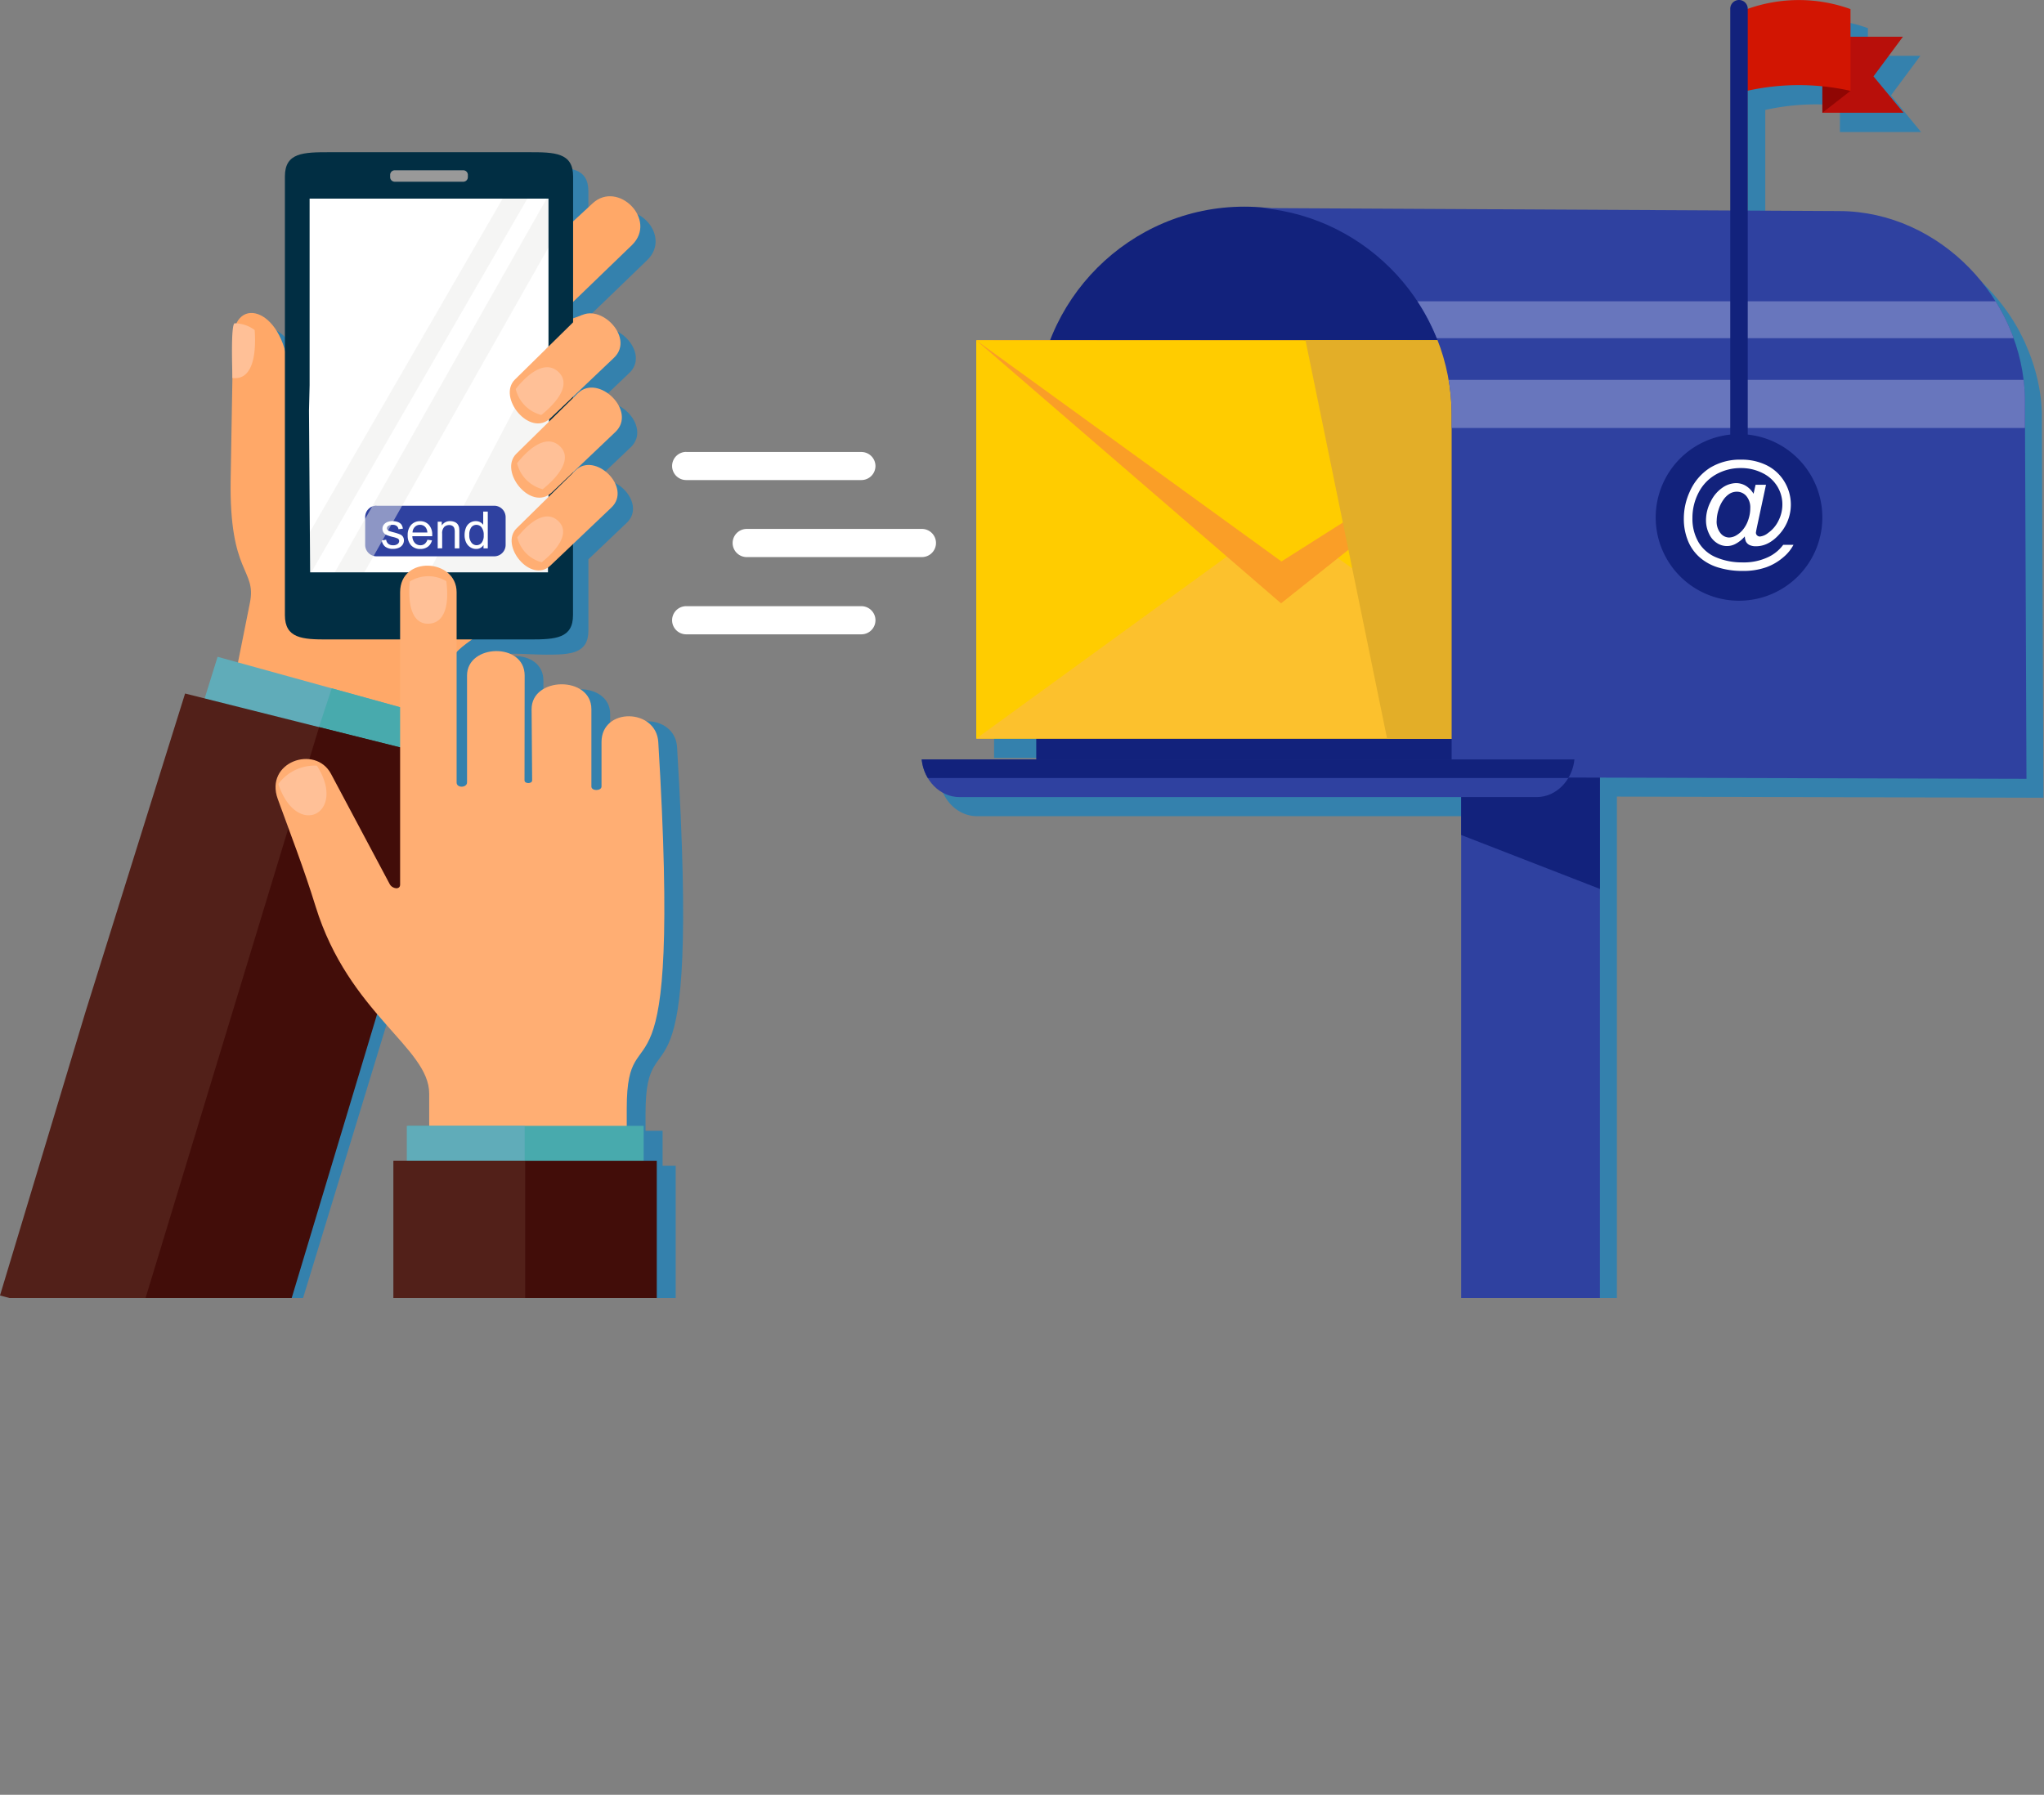 <svg
    xmlns="http://www.w3.org/2000/svg"
    viewBox="0 0 892.51 783.89"
>
    <rect x="0" y="0" width="892.51" height="783.89" fill="#808080" stroke="none"/>
    <clipPath id="a" transform="translate(-246.88 -136.33)">
        <path d="m205.96 36.24h975v667h-975z"></path>
    </clipPath>
    <g clip-path="url(#a)">
        <path
            d="m508 280.45c9.16-3.9 22.4 10.47 13.68 18.77l-17.85 17v.53l2.1-2.07c8.88-8.73 26 7.81 16.35 17l-18.46 17.56v.24l1.08-1.06c8.5-8.36 24.87 7.48 15.66 16.24l-16.75 15.93v31.06c0 10.12-7.56 10.64-18.62 10.61-13.74 0-31.27-3.9-36.22 12.51l-5.66 18.78 3.32.85-3.63 14.67 5.64 1.47-31.35 107.91-50.76 166.37-46-239.5 19.33-63 8 2.06 4-14.06 5.66 1.44 5.1-25.52c3-15-9.12-12-8.4-54l.78-44.24c0-2.91-.82-23.86 1.06-23.89h.69c4.26-8.91 16.66-4.51 21.2 11.73v-75.9c0-10.44 8.08-10.6 19.51-10.58h86.82c11.44 0 19.52.14 19.52 10.58v19.64l8.53-7.9c11-10.19 28.54 7.26 17.1 18.3l-25.64 24.76v7.26l4.16-1.5z"
            fill="#3481ad"
            fill-rule="evenodd"
            transform="translate(-246.88 -136.33)"
        ></path>
        <path
            d="m229.82 163.72-5.39-15.45 29.96-10.73z"
            fill="#ffa868"
            fill-rule="evenodd"
        ></path>
        <path
            d="m475.21 289.33-7.65-28.95 38.1-35.25c11-10.2 28.54 7.25 17.1 18.3z"
            fill="#ffa868"
            fill-rule="evenodd"
            transform="translate(-246.88 -136.33)"
        ></path>
        <path
            d="m431.07 465.17-84.07-20.55 9-45c3-15-9.12-12-8.4-54l1.05-60.9c.35-20.25 23.19-13.69 24.3 15.6l96.6 93.6c-8.1 23.13-23.16 20.49-27.3 34.2l-11.17 37.05z"
            fill="#ffa868"
            fill-rule="evenodd"
            transform="translate(-246.88 -136.33)"
        ></path>
        <path
            d="m349.41 277.54a14.66 14.66 0 0 1 8.67 2.93c.93 13.53-2.14 21.38-8.9 21-.23 0-.61 0-.83-.06 0-2.92-.82-23.87 1.06-23.9z"
            fill="#ffc097"
            fill-rule="evenodd"
            transform="translate(-246.88 -136.33)"
        ></path>
        <path
            d="m176.5 257.25 67.4-127.02v127.02z"
            fill="#fff"
            fill-rule="evenodd"
        ></path>
        <path
            d="m176.5 257.25 67.4-127.02v127.02z"
            fill="#edecea"
            fill-rule="evenodd"
            opacity=".5"
        ></path>
        <path
            d="m243.9 141.69-60.46 115.56h-54.64v-174.71h115.1z"
            fill="#fff"
            fill-rule="evenodd"
        ></path>
        <path
            d="m411.28 357.21h51.38a5 5 0 0 1 5 5v12.15a5 5 0 0 1 -5 4.95h-51.38a5 5 0 0 1 -4.95-4.95v-12.2a5 5 0 0 1 4.95-5z"
            fill="#2f41a0"
            fill-rule="evenodd"
            transform="translate(-246.88 -136.33)"
        ></path>
        <path
            d="m239.71 84.94 4.19 2.38v12.97l-88.93 156.96h-1.8l-8.39-4.76z"
            fill="#edecea"
            fill-rule="evenodd"
            opacity=".5"
        ></path>
        <path
            d="m228.12 82.54 3.44 1.99-96.97 167.74-5.79-3.35v-5.31l93.11-161.07z"
            fill="#edecea"
            fill-rule="evenodd"
            opacity=".5"
        ></path>
        <path
            d="m478.46 415.61c11.06 0 18.62-.49 18.62-10.61l.05-191.62c0-10.44-8.08-10.59-19.52-10.57h-86.82c-11.43 0-19.51.13-19.51 10.57v191.62c0 10.12 7.57 10.65 18.63 10.61zm7.92-192.54v81.51l.27 11.06-.5 70.67h-103.85l-.5-70.67.27-11.06v-81.51z"
            fill="#012e43"
            fill-rule="evenodd"
            transform="translate(-246.88 -136.33)"
        ></path>
        <path
            d="m413.55 372.36 1.95-.32a2.75 2.75 0 0 0 .92 1.8 3.17 3.17 0 0 0 2.1.63 3.08 3.08 0 0 0 2-.56 1.65 1.65 0 0 0 .66-1.3 1.21 1.21 0 0 0 -.59-1.05 9.69 9.69 0 0 0 -2-.67 17.83 17.83 0 0 1 -3-.94 3 3 0 0 1 -1.27-1.11 2.86 2.86 0 0 1 -.44-1.55 3 3 0 0 1 .36-1.44 3.12 3.12 0 0 1 1-1.1 3.94 3.94 0 0 1 1.25-.58 6.23 6.23 0 0 1 1.7-.23 6.8 6.8 0 0 1 2.41.39 3.41 3.41 0 0 1 1.53 1.07 4.33 4.33 0 0 1 .67 1.82l-1.93.26a2.12 2.12 0 0 0 -.76-1.42 2.74 2.74 0 0 0 -1.77-.51 3.22 3.22 0 0 0 -1.94.45 1.33 1.33 0 0 0 -.58 1.05 1.12 1.12 0 0 0 .24.7 1.73 1.73 0 0 0 .76.52c.2.08.77.24 1.74.51a23.45 23.45 0 0 1 2.91.91 2.94 2.94 0 0 1 1.31 1 2.9 2.9 0 0 1 .47 1.69 3.33 3.33 0 0 1 -.57 1.85 3.77 3.77 0 0 1 -1.67 1.35 6.15 6.15 0 0 1 -2.45.47 5.45 5.45 0 0 1 -3.46-.94 4.34 4.34 0 0 1 -1.52-2.78zm19.95-.3 2 .27a4.91 4.91 0 0 1 -1.78 2.77 5.36 5.36 0 0 1 -3.32 1 5.29 5.29 0 0 1 -4-1.57 6.1 6.1 0 0 1 -1.5-4.4 6.44 6.44 0 0 1 1.51-4.55 5.11 5.11 0 0 1 3.92-1.62 5 5 0 0 1 3.8 1.58 6.3 6.3 0 0 1 1.48 4.47v.52h-8.68a4.52 4.52 0 0 0 1.09 2.94 3.26 3.26 0 0 0 2.43 1 3 3 0 0 0 1.85-.58 3.79 3.79 0 0 0 1.21-1.83zm-6.5-3.16h6.48a3.87 3.87 0 0 0 -.74-2.2 3 3 0 0 0 -2.44-1.15 3.15 3.15 0 0 0 -2.28.91 3.57 3.57 0 0 0 -1 2.44zm11 6.93v-11.64h1.77v1.65a4.18 4.18 0 0 1 3.7-1.9 4.94 4.94 0 0 1 1.94.38 3.11 3.11 0 0 1 1.32 1 3.87 3.87 0 0 1 .61 1.45 11.72 11.72 0 0 1 .11 1.92v7.15h-2v-7.07a5.18 5.18 0 0 0 -.23-1.81 1.91 1.91 0 0 0 -.81-.95 2.57 2.57 0 0 0 -1.37-.36 3.2 3.2 0 0 0 -2.17.8 4 4 0 0 0 -.92 3v6.35zm20 0v-1.47a3.62 3.62 0 0 1 -3.25 1.72 4.5 4.5 0 0 1 -2.56-.77 5 5 0 0 1 -1.81-2.13 7.37 7.37 0 0 1 -.64-3.16 8.43 8.43 0 0 1 .58-3.16 4.54 4.54 0 0 1 4.34-2.92 3.94 3.94 0 0 1 1.87.44 4.08 4.08 0 0 1 1.34 1.16v-5.78h2v16.07zm-6.2-5.83a5 5 0 0 0 .95 3.34 2.8 2.8 0 0 0 4.43.05 4.87 4.87 0 0 0 .91-3.22 5.42 5.42 0 0 0 -.93-3.5 2.83 2.83 0 0 0 -2.27-1.11 2.75 2.75 0 0 0 -2.21 1.07 5.31 5.31 0 0 0 -.88 3.37z"
            fill="#fff"
            transform="translate(-246.88 -136.33)"
        ></path>
        <g fill-rule="evenodd">
            <path
                d="m419.24 210.7h29.93a2 2 0 0 1 2 2v1a2 2 0 0 1 -2 2h-29.93a2 2 0 0 1 -2-2v-1a2 2 0 0 1 2-2z"
                fill="#999"
                transform="translate(-246.88 -136.33)"
            ></path>
            <path
                d="m487.26 383.3c-8.58 8.16-22.36-8.8-14.8-16.24l25.72-25.29c8.5-8.36 24.87 7.48 15.66 16.24z"
                fill="#ffae73"
                transform="translate(-246.88 -136.33)"
            ></path>
            <path
                d="m483.47 381.91a14.81 14.81 0 0 1 -10.72-10.91c7-8.78 13.62-11.51 18.14-6.86 3.87 4 1.87 10.16-7.42 17.74z"
                fill="#ffc097"
                transform="translate(-246.88 -136.33)"
            ></path>
            <path
                d="m487.81 351.43c-9 8.52-23.35-9.19-15.45-16.95l26.85-26.4c8.88-8.74 26 7.8 16.35 16.95z"
                fill="#ffae73"
                transform="translate(-246.88 -136.33)"
            ></path>
            <path
                d="m483.86 350a15.46 15.46 0 0 1 -11.2-11.36c7.34-9.17 14.23-12 18.95-7.16 4 4.14 1.94 10.61-7.75 18.52z"
                fill="#ffc097"
                transform="translate(-246.88 -136.33)"
            ></path>
            <path
                d="m487.21 319c-9 8.52-23.35-9.19-15.45-16.95l26.85-26.4c8.88-8.74 26 7.8 16.35 16.95z"
                fill="#ffae73"
                transform="translate(-246.88 -136.33)"
            ></path>
            <path
                d="m483.26 317.58a15.46 15.46 0 0 1 -11.2-11.36c7.34-9.17 14.23-12 18.95-7.16 4 4.14 1.94 10.61-7.75 18.52z"
                fill="#ffc097"
                transform="translate(-246.88 -136.33)"
            ></path>
            <path
                d="m89.14 305.74 5.87-18.88 100.88 27.9-6.31 24.03z"
                fill="#60acb9"
            ></path>
            <path
                d="m144.85 300.62 51.23 14.17-6.31 24.02-51.86-17.06z"
                fill="#48aaad"
            ></path>
            <path
                d="m0 565.81 37.24-123.56 43.58-139.35 116.94 29.35-53.79 171.36-25.84 94.01z"
                fill="#522019"
            ></path>
            <path
                d="m139.33 317.58 58.63 14.64-79.83 265.4-59.07-15.9z"
                fill="#420d09"
            ></path>
            <path
                d="m528.75 630.22v-7.6c0-46.82 24.31 13.58 13.77-160-.89-14.78-24.79-15.27-24.79 0v19.38c0 2-4.42 2.07-4.42 0v-33.77c0-14.64-26.22-14.33-26.11.12l.24 31c0 1.56-3.34 1.57-3.34 0l.06-45.79c0-14.62-25.15-13.85-25.15 0v46.71c0 2.32-4.55 2.56-4.55 0v-57.72h-10.46v423.36h97.92v-200.45h-5.72v-15.24z"
                fill="#3481ad"
                transform="translate(-246.88 -136.33)"
            ></path>
            <path
                d="m434.29 648 86.26-1.43v-26.13c0-46.82 24.31 13.59 13.77-160-.89-14.78-24.79-15.28-24.79 0v19.4c0 2-4.42 2.08-4.42 0v-33.78c0-14.65-26.22-14.34-26.11.11l.24 31c0 1.56-3.33 1.57-3.33 0l.06-45.8c0-14.61-25.16-13.85-25.16 0v46.71c0 2.33-4.55 2.57-4.55 0v-83.08c0-14.73-24.67-16.22-24.67 0v127.7c0 2.37-3.42 1.89-4.55-.24l-25.63-48.15c-6.88-12.91-29.11-5.15-23.24 11 5.71 15.71 11.38 30.29 16.53 46.95 14.46 46.77 49.59 61.65 49.59 81.69v34z"
                fill="#ffae73"
                transform="translate(-246.88 -136.33)"
            ></path>
            <path
                d="m425.82 390.28a15.44 15.44 0 0 1 15.94-.13c1.47 11.66-1.28 18.58-8.05 18.59-5.79 0-9-6-7.89-18.46z"
                fill="#ffc097"
                transform="translate(-246.88 -136.33)"
            ></path>
            <path
                d="m385.24 470.73c13.4 20.86-8.79 32.3-16.82 8a19.76 19.76 0 0 1 16.82-8z"
                fill="#ffc097"
                transform="translate(-246.88 -136.33)"
            ></path>
            <path
                d="m178.15 491.71h102.91v21.24h-102.91z"
                fill="#48aaad"
            ></path>
            <path
                d="m177.63 491.71h51.46v21.24h-51.46z"
                fill="#60acb9"
            ></path>
            <path
                d="m171.87 506.96h114.91v200.45h-114.91z"
                fill="#420d09"
            ></path>
            <path
                d="m171.87 506.96h57.45v200.45h-57.45z"
                fill="#522019"
            ></path>
            <path
                d="m1072.59 178.06 13.12 15.94h-35.44v-11.54a101.39 101.39 0 0 0 -32.58 1.89v52.38l40.13.21c28.39.14 53.69 16.32 68.16 39.5l.35.56c.2.33.4.66.59 1l.33.56.65 1.12.27.49c.23.4.45.81.67 1.22v.05l.13.25.63 1.21.12.25.13.25c.21.41.41.82.61 1.24l.12.25c.22.46.44.93.65 1.4v.09l.12.25c.19.43.38.86.56 1.29l.11.26c.2.47.4.95.59 1.43l.16.38c.17.42.33.84.49 1.26l.23.62a81.66 81.66 0 0 1 4.54 18.69v.25c.06.59.13 1.17.18 1.76v.21q.09.93.15 1.86v.1c0 .65.08 1.3.1 1.95v.06 2l.69 166-186.25-.5v435.97h-60.35v-427.42h-219.08c-6.15 0-11.54-3.78-14.41-9.36l-.06-.12-.12-.24-.06-.12c-.05-.11-.11-.23-.16-.35l-.3-.71-.05-.13-.07-.18-.06-.17-.09-.23-.09-.19-.06-.16-.07-.24v-.15l-.09-.26v-.12l-.09-.3v-.11c0-.1-.05-.21-.08-.31v-.06c0-.12-.06-.24-.08-.37v-.06c0-.11 0-.23-.08-.35v-.05c0-.13 0-.25-.07-.37v-.09c0-.12-.05-.25-.07-.37 0-.13 0-.27-.07-.4 0-.29-.07-.57-.1-.86h50v-9h-26.2v-174h32.06a91.18 91.18 0 0 1 84.84-58.37 91.61 91.61 0 0 1 10.53.62l201.63 1.02v-88.12a3.83 3.83 0 0 1 3.82-3.82 3.82 3.82 0 0 1 3.81 3.82 66.69 66.69 0 0 1 44.88.1v12.08h22.9l-12.86 17.32z"
                fill="#3481ad"
                transform="translate(-246.88 -136.33)"
            ></path>
            <path
                d="m638.02 328.49 60.59 6v441.02h-60.59v-441.02z"
                fill="#2f41a0"
            ></path>
            <path
                d="m698.61 388.25-60.59-23.56v-51.25l60.59 23.56z"
                fill="#12227c"
            ></path>
            <path
                d="m790.19 226.59c50 0 90.84 40.88 90.84 90.84v158.22h-181.67v-158.22c0-50 40.88-90.84 90.83-90.84z"
                fill="#12227c"
                transform="translate(-246.88 -136.33)"
            ></path>
            <path
                d="m934.35 468c-.94 9.23-8 16.46-16.51 16.46h-252c-8.5 0-15.57-7.23-16.51-16.46z"
                fill="#2f41a0"
                transform="translate(-246.88 -136.33)"
            ></path>
            <path
                d="m426.28 148.64h210.84v173.95h-210.84z"
                fill="#fc0"
            ></path>
            <path
                d="m426.28 322.59 133.08-96.7 134.42 96.7z"
                fill="#fcc12d"
            ></path>
            <path
                d="m426.28 148.64 245.86.13v25.08l-112.77 89.66z"
                fill="#fa9e27"
            ></path>
            <path
                d="m426.28 148.64 245.86.13v25.08l-112.6 71.37z"
                fill="#fc0"
            ></path>
            <path
                d="m605.67 322.59-35.62-173.95h104.9v173.95z"
                fill="#e3ae28"
            ></path>
            <path
                d="m1131.74 476.48-251-.68v-158.13c0-47.25-36.56-86.37-82.79-90.47l252.19 1.31c43.78.23 80.23 38.55 80.91 82l.68 166zm-349.17-249.35h-.35z"
                fill="#2f41a0"
                transform="translate(-246.88 -136.33)"
            ></path>
            <path
                d="m879.42 302.24h251.08q.48 4.08.56 8.23v12.79h-250.31v-5.59a90.26 90.26 0 0 0 -1.33-15.43z"
                fill="#6876bd"
                transform="translate(-246.88 -136.33)"
            ></path>
            <path
                d="m865.81 267.92h252.44a86.17 86.17 0 0 1 7.88 16.11h-251.88a91.42 91.42 0 0 0 -8.44-16.11z"
                fill="#6876bd"
                transform="translate(-246.88 -136.33)"
            ></path>
            <path
                d="m934.35 468a19.73 19.73 0 0 1 -2.66 8.12h-279.69a19.73 19.73 0 0 1 -2.66-8.12z"
                fill="#12227c"
                transform="translate(-246.88 -136.33)"
            ></path>
            <path
                d="m818.06 33.36 13.13 15.88h-35.45l-.06-33.21h35.24z"
                fill="#b80f0a"
            ></path>
            <path
                d="m1042.63 185.57v-14.83l12.27 5.26-12.27 9.58z"
                fill="#900603"
                transform="translate(-246.88 -136.33)"
            ></path>
            <path
                d="m1009.75 176v-35.7a66.62 66.62 0 0 1 45.15 0v35.7a103.43 103.43 0 0 0 -45.15 0z"
                fill="#d21502"
                transform="translate(-246.88 -136.33)"
            ></path>
            <path
                d="m1006.21 136.33a3.83 3.83 0 0 1 3.82 3.82v211.75a3.83 3.83 0 0 1 -3.82 3.82 3.83 3.83 0 0 1 -3.82-3.82v-211.75a3.83 3.83 0 0 1 3.82-3.82z"
                fill="#12227c"
                transform="translate(-246.88 -136.33)"
            ></path>
            <path
                d="m1006.22 325.94a36.38 36.38 0 1 1 -36.38 36.38 36.38 36.38 0 0 1 36.38-36.38z"
                fill="#12227c"
                transform="translate(-246.88 -136.33)"
            ></path>
        </g>
        <path
            d="m1008.74 370.61a13.85 13.85 0 0 1 -3.69 3.06 7.89 7.89 0 0 1 -8.47-.17 9.42 9.42 0 0 1 -3.45-4.05 13.47 13.47 0 0 1 -1.33-6 17.64 17.64 0 0 1 2.06-8.06 15.45 15.45 0 0 1 5.12-6.06 10.82 10.82 0 0 1 5.94-2 8.31 8.31 0 0 1 4.21 1.15 9.88 9.88 0 0 1 3.43 3.51l.89-3.93h4.55l-3.64 17c-.51 2.37-.76 3.67-.76 3.93a1.57 1.57 0 0 0 .52 1.18 1.73 1.73 0 0 0 1.25.49 6.73 6.73 0 0 0 3.52-1.54 14 14 0 0 0 4.58-5.42 15.58 15.58 0 0 0 1.68-7 15.14 15.14 0 0 0 -2.17-7.88 15.46 15.46 0 0 0 -6.46-5.86 20.59 20.59 0 0 0 -9.49-2.2 21.69 21.69 0 0 0 -10.84 2.77 19 19 0 0 0 -7.61 7.93 23.64 23.64 0 0 0 -2.7 11.09 20.31 20.31 0 0 0 2.69 10.66 16.09 16.09 0 0 0 7.81 6.61 28.88 28.88 0 0 0 11.3 2.14 24.75 24.75 0 0 0 11.12-2.24 17.36 17.36 0 0 0 6.71-5.43h4.49a18 18 0 0 1 -4.43 5.42 23.5 23.5 0 0 1 -7.46 4.37 30 30 0 0 1 -10.42 1.61 35.49 35.49 0 0 1 -10.36-1.45 21.88 21.88 0 0 1 -8.09-4.32 19.36 19.36 0 0 1 -5-6.66 25.19 25.19 0 0 1 -2.12-10.31 28.16 28.16 0 0 1 2.53-11.75 23.67 23.67 0 0 1 8.78-10.48 25 25 0 0 1 13.79-3.63 24.4 24.4 0 0 1 11.29 2.56 18.82 18.82 0 0 1 7.88 7.64 19.25 19.25 0 0 1 -2.69 22.52q-4.62 5.1-10.07 5.1a6.29 6.29 0 0 1 -2.82-.54 3.4 3.4 0 0 1 -1.58-1.53 6.5 6.5 0 0 1 -.48-2.19zm-12.28-6.84a8 8 0 0 0 1.65 5.39 4.85 4.85 0 0 0 3.77 1.93 6.4 6.4 0 0 0 3-.85 10.77 10.77 0 0 0 3-2.52 13.29 13.29 0 0 0 2.34-4.24 15.26 15.26 0 0 0 .91-5.16 7.69 7.69 0 0 0 -1.71-5.33 5.38 5.38 0 0 0 -4.16-1.9 6.05 6.05 0 0 0 -3.06.82 9.48 9.48 0 0 0 -2.77 2.65 14.74 14.74 0 0 0 -2.15 4.43 16.17 16.17 0 0 0 -.81 4.78z"
            fill="#fff"
            transform="translate(-246.88 -136.33)"
        ></path>
        <path
            d="m546.53 333.74h76.47a6.16 6.16 0 0 1 6.15 6.15 6.16 6.16 0 0 1 -6.15 6.11h-76.5a6.16 6.16 0 0 1 -6.15-6.15 6.17 6.17 0 0 1 6.15-6.15z"
            fill="#fff"
            fill-rule="evenodd"
            transform="translate(-246.88 -136.33)"
        ></path>
        <path
            d="m572.93 367.34h76.5a6.16 6.16 0 0 1 6.15 6.15 6.16 6.16 0 0 1 -6.15 6.15h-76.5a6.16 6.16 0 0 1 -6.15-6.15 6.17 6.17 0 0 1 6.15-6.15z"
            fill="#fff"
            fill-rule="evenodd"
            transform="translate(-246.88 -136.33)"
        ></path>
        <path
            d="m546.53 413.38h76.47a6.16 6.16 0 0 0 6.15-6.15 6.16 6.16 0 0 0 -6.15-6.15h-76.5a6.16 6.16 0 0 0 -6.15 6.15 6.17 6.17 0 0 0 6.15 6.15z"
            fill="#fff"
            fill-rule="evenodd"
            transform="translate(-246.88 -136.33)"
        ></path>
    </g>
</svg>